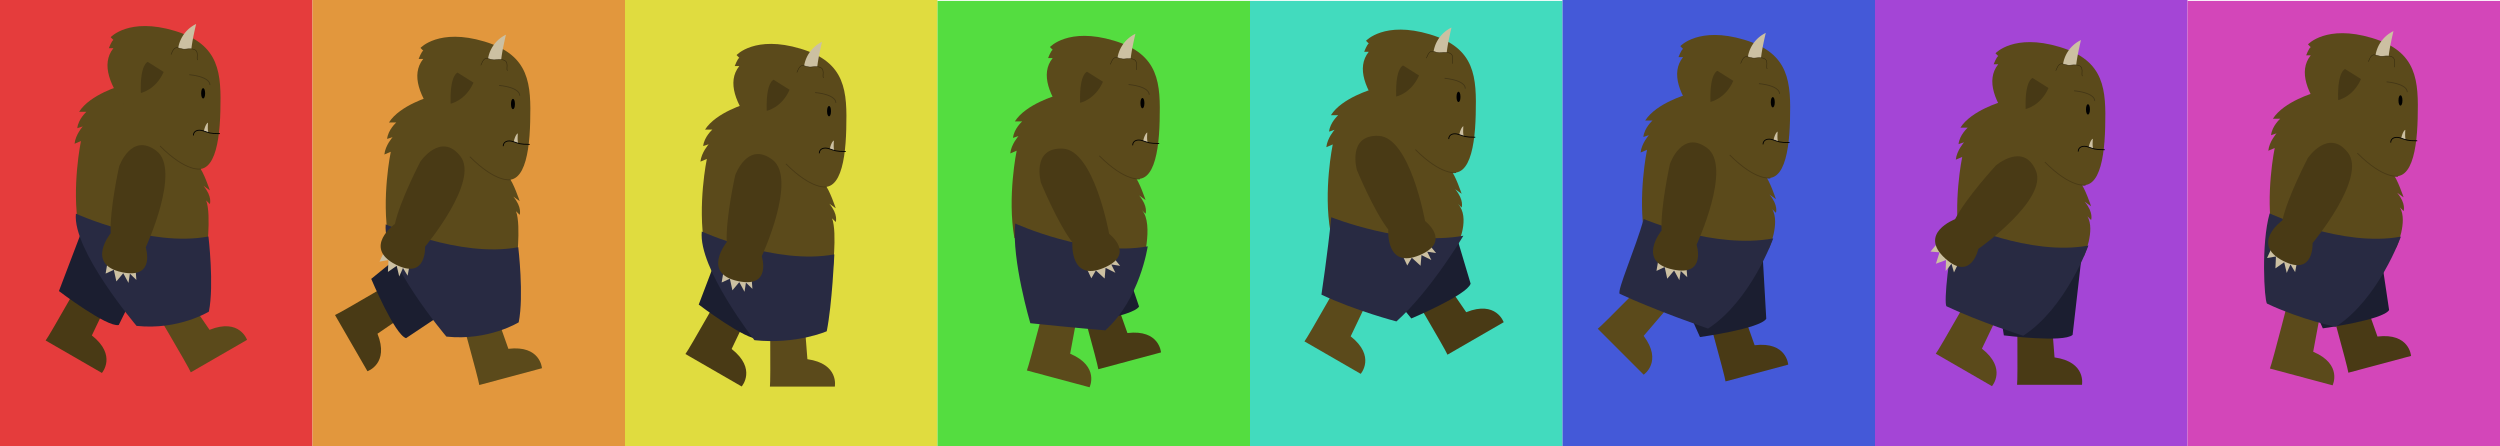 <svg id="sprite" xmlns="http://www.w3.org/2000/svg" viewBox="0 0 2800 500"><defs><style>.cls-1{fill:#e53c3c;}.cls-2{fill:#493a15;}.cls-3{fill:#1b1e30;}.cls-11,.cls-4,.cls-9{fill:#5b4a1b;}.cls-5{fill:#282a42;}.cls-6{fill:#ccc0a2;}.cls-10,.cls-7{fill:none;}.cls-7{stroke:#493a15;}.cls-10,.cls-11,.cls-7,.cls-9{stroke-miterlimit:10;}.cls-8{fill:#473915;}.cls-9{stroke:#2d230b;stroke-width:0.5px;}.cls-10{stroke:#443716;}.cls-11{stroke:#000;}.cls-12{fill:#e2973d;}.cls-13{fill:#e0dc3f;}.cls-14{fill:#54dd40;}.cls-15{fill:#42dbbe;}.cls-16{fill:#4459d8;}.cls-17{fill:#a445d6;}.cls-18{fill:#d346b9;}</style></defs><title>trollwalk</title><rect class="cls-1" width="350" height="500"/><path class="cls-2" d="M98.2,299.78s-42.62,75.88-47.09,81.57l63,36.35s17.23-19.61-11.24-42l28.33-59.3Z"/><path class="cls-3" d="M93,255,66,326s54,41,67,38l39-79Z"/><path class="cls-4" d="M166.6,335.41S211,410.27,213.69,417l63-36.35s-8.37-24.73-42-11.24l-37.2-54.19Z"/><path class="cls-4" d="M135.2,96s-34.29,9.72-46.58,29.18h8.19s-9.21,8.19-10.24,18.42l6.14-2S84.52,150.72,83.5,161l7.17-3.07s-10.75,51.7-2.56,97.77l142.82,32.25s6.14-47.09,0-63.47l4.1,4.09s3.07-8.19-7.17-20.47l7.17,5.11s-7.17-21.5-12.29-26.61S135.2,96,135.2,96Z"/><path class="cls-5" d="M85,239.28s82.93,37.88,148.45,25.6c0,0,6.51,54.12.51,84.12,0,0-34,21-81,16C153,365,80.94,280.24,85,239.28Z"/><polygon class="cls-6" points="120.2 295.15 118.28 306.43 127.46 302.15 130.34 315.19 138.04 306 143.9 316.85 145.48 306.53 152.74 313.53 151.78 301.2 120.2 295.15"/><path class="cls-2" d="M163.21,277.05s40.2-86.74,12-108.08-41.77,17.43-41.77,17.43-10.74,48-9.45,74.84c0,0-28.5,34.93,12.67,43.67C174.77,313,163.21,277.05,163.21,277.05Z"/><path class="cls-4" d="M123.94,41.68s20.48-22.52,71.67-7.16,52.21,48.12,51.19,90.09-9.21,82.93-43,56.31S98.35,89.8,127,54h-5.12S125,45.78,127,44.75Z"/><path class="cls-7" d="M224.78,189.24s-15.86,4-45.55-25.72"/><path class="cls-8" d="M165.52,69.33s-8.46,2.13-7.85,32.41c0,.78,0,1.58.07,2.4,0,0,16.68-3.37,25.58-23.58Z"/><path class="cls-6" d="M199.19,57.55a36.37,36.37,0,0,1,20.48-30.71s-7.17,29.69-5.12,33.78"/><path class="cls-9" d="M221.2,67.28c-2-4.1,5-14.57-13.3-12.29-8.2,1-11.27-7.16-16.39,6.15"/><path class="cls-10" d="M235.06,95.2s1.78-8.88-23.07-11.54"/><ellipse cx="227.52" cy="104.51" rx="2.22" ry="5.77"/><path class="cls-6" d="M227.86,148.67s2-10.23,5.12-11.26c0,0-1,10.24,1,12.29Z"/><path class="cls-11" d="M246.29,149.7c-11.26,0-12.29-1-18.43-3.07s-11.26,0-11.26,5.11"/><rect class="cls-12" x="350" width="350" height="500"/><path class="cls-2" d="M456.77,305.72s-74.86,44.4-81.58,47.1l36.35,62.95s24.72-8.37,11.24-42L477,336.62Z"/><path class="cls-3" d="M474.65,264.34l-58.88,48s26.26,62.5,39,66.41l73.28-48.92Z"/><path class="cls-4" d="M512.41,340.22s23.52,83.79,24.38,91L607,412.39s-1.68-26.05-37.62-21.72l-21.9-62Z"/><path class="cls-4" d="M482.2,108s-34.29,9.72-46.58,29.18h8.19s-9.21,8.19-10.24,18.42l6.14-2s-8.19,9.21-9.21,19.45l7.17-3.07s-10.75,51.7-2.56,97.77l142.82,32.25s6.14-47.09,0-63.47l4.1,4.09s3.07-8.19-7.17-20.47l7.17,5.11s-7.17-21.5-12.29-26.61S482.2,108,482.2,108Z"/><path class="cls-5" d="M432,251.28s82.93,37.88,148.45,25.6c0,0,6.51,54.12.51,84.12,0,0-34,21-81,16C500,377,427.94,292.24,432,251.28Z"/><polygon class="cls-6" points="429.86 282.6 425.08 293 435.06 291.24 434.47 304.57 444.29 297.7 447.14 309.69 451.33 300.13 456.53 308.77 458.8 296.61 429.86 282.6"/><path class="cls-2" d="M476.09,276.24S537.37,202.86,515.65,175s-44.85,6-44.85,6-22.8,43.58-28.51,69.84c0,0-36.56,26.37.94,45.47C478,314,476.09,276.24,476.09,276.24Z"/><path class="cls-4" d="M470.94,53.68s20.48-22.52,71.67-7.16,52.21,48.12,51.19,90.09-9.21,82.93-43,56.31S445.35,101.8,474,66h-5.12S472,57.78,474,56.75Z"/><path class="cls-7" d="M571.78,201.24s-15.86,4-45.55-25.72"/><path class="cls-8" d="M512.52,81.33s-8.46,2.13-7.85,32.41c0,.78,0,1.58.07,2.4,0,0,16.68-3.37,25.58-23.58Z"/><path class="cls-6" d="M546.19,69.55a36.37,36.37,0,0,1,20.48-30.71s-7.17,29.69-5.12,33.78"/><path class="cls-9" d="M568.2,79.28c-2-4.1,5-14.57-13.3-12.29-8.2,1-11.27-7.16-16.39,6.15"/><path class="cls-10" d="M582.06,107.2s1.78-8.88-23.07-11.54"/><ellipse cx="574.52" cy="116.51" rx="2.22" ry="5.77"/><path class="cls-6" d="M574.86,160.67s2-10.23,5.12-11.26c0,0-1,10.24,1,12.29Z"/><path class="cls-11" d="M593.29,161.7c-11.26,0-12.29-1-18.43-3.07s-11.26,0-11.26,5.11"/><rect class="cls-13" x="700" width="350" height="500"/><path class="cls-2" d="M814.77,314.92s-42.63,75.88-47.1,81.57l63,36.35s17.24-19.61-11.24-42l28.33-59.3Z"/><path class="cls-3" d="M809.57,270.14l-27,71s54,41,67,38l39-79Z"/><path class="cls-4" d="M862.31,338.81s1,87,0,94.19H935s5.12-25.6-30.71-30.71l-5.12-65.53Z"/><path class="cls-4" d="M836.2,116s-34.29,9.72-46.58,29.18h8.19s-9.21,8.19-10.24,18.42l6.14-2s-8.19,9.21-9.21,19.45l7.17-3.07s-10.75,51.7-2.56,97.77l142.82,32.25s6.14-47.09,0-63.47l4.1,4.09s3.07-8.19-7.17-20.47l7.17,5.11s-7.17-21.5-12.29-26.61S836.2,116,836.2,116Z"/><path class="cls-5" d="M786,259.28s82.93,37.88,148.45,25.6c0,0-2.49,56.12-8.49,86.12,0,0-34,15-81,10C845,381,781.94,300.24,786,259.28Z"/><polygon class="cls-6" points="810.17 305.12 808.24 316.41 817.43 312.12 820.31 325.16 828.01 315.98 833.87 326.82 835.45 316.5 842.71 323.5 841.75 311.17 810.17 305.12"/><path class="cls-2" d="M853.18,287s40.2-86.74,12-108.08-41.77,17.43-41.77,17.43-10.74,48-9.46,74.84c0,0-28.49,34.94,12.68,43.68C864.74,323,853.18,287,853.18,287Z"/><path class="cls-4" d="M824.94,61.68s20.48-22.52,71.67-7.16,52.21,48.12,51.19,90.09-9.21,82.93-43,56.31S799.35,109.8,828,74h-5.12S826,65.78,828,64.75Z"/><path class="cls-7" d="M925.78,209.24s-15.86,4-45.55-25.72"/><path class="cls-8" d="M866.52,89.33s-8.46,2.13-7.85,32.41c0,.78,0,1.58.07,2.4,0,0,16.68-3.37,25.58-23.58Z"/><path class="cls-6" d="M900.19,77.55a36.37,36.37,0,0,1,20.48-30.71s-7.17,29.69-5.12,33.78"/><path class="cls-9" d="M922.2,87.28c-2-4.1,5-14.57-13.3-12.29-8.2,1-11.27-7.16-16.39,6.15"/><path class="cls-10" d="M936.06,115.2s1.78-8.88-23.07-11.54"/><ellipse cx="928.52" cy="124.51" rx="2.22" ry="5.77"/><path class="cls-6" d="M928.86,168.67s2-10.23,5.12-11.26c0,0-1,10.24,1,12.29Z"/><path class="cls-11" d="M947.29,169.7c-11.26,0-12.29-1-18.43-3.07s-11.26,0-11.26,5.11"/><rect class="cls-14" x="1050" y="1" width="350" height="500"/><path class="cls-2" d="M1205.73,322.53s23.52,83.79,24.38,91l70.22-18.82s-1.68-26-37.62-21.71l-21.91-62Z"/><path class="cls-3" d="M1170.39,294.54l31.11,69.3s67.18-9.2,74.25-20.51l-28.29-83.44Z"/><path class="cls-4" d="M1174.48,323.94s-21.54,84.32-24.38,91l70.21,18.81s11.57-23.39-21.72-37.61l12-64.62Z"/><path class="cls-4" d="M1183.2,106.82s-34.29,9.73-46.58,29.18h8.19s-9.21,8.19-10.24,18.43l6.14-2.05s-8.19,9.22-9.21,19.45l7.17-3.07s-10.75,51.71-2.56,97.78l142.82,32.25s14.07-47.79,0-63.48l4.1,4.1s3.07-8.19-7.17-20.48l7.17,5.12s-7.17-21.5-12.29-26.62S1183.2,106.82,1183.2,106.82Z"/><path class="cls-5" d="M1137,250.28s82.93,37.88,148.45,25.6c0,0-8.49,59.12-47.49,94.12,0,0-37-3-84-8C1154,362,1132.94,291.24,1137,250.28Z"/><polygon class="cls-6" points="1217.4 301.34 1222.29 311.69 1227.36 302.91 1237.19 311.94 1238.23 300 1249.26 305.52 1244.63 296.17 1254.59 297.74 1246.73 288.18 1217.4 301.34"/><path class="cls-2" d="M1242.24,261.85s-16.82-94.12-52.16-95.42-24.22,38.23-24.22,38.23,18.73,45.48,35.18,66.73c0,0-3.3,45,35.44,28.51C1272.34,284.67,1242.24,261.85,1242.24,261.85Z"/><path class="cls-4" d="M1175.94,52.68s20.48-22.52,71.67-7.16,52.21,48.12,51.19,90.09-9.21,82.93-43,56.31S1150.35,100.8,1179,65h-5.12s3.08-8.19,5.12-9.22Z"/><path class="cls-7" d="M1276.78,200.24s-15.86,4-45.55-25.72"/><path class="cls-8" d="M1217.52,80.33s-8.46,2.13-7.85,32.41c0,.78,0,1.58.07,2.4,0,0,16.68-3.37,25.58-23.58Z"/><path class="cls-6" d="M1251.19,68.55a36.37,36.37,0,0,1,20.48-30.71s-7.17,29.69-5.12,33.78"/><path class="cls-9" d="M1273.2,78.28c-2-4.1,5-14.57-13.3-12.29-8.2,1-11.27-7.16-16.39,6.15"/><path class="cls-10" d="M1287.06,106.2s1.78-8.88-23.07-11.54"/><ellipse cx="1279.52" cy="115.51" rx="2.22" ry="5.77"/><path class="cls-6" d="M1279.86,159.67s2.05-10.23,5.12-11.26c0,0-1,10.24,1,12.29Z"/><path class="cls-11" d="M1298.29,160.7c-11.26,0-12.29-1-18.43-3.07s-11.26,0-11.26,5.11"/><rect class="cls-15" x="1400" y="1" width="350" height="500"/><path class="cls-2" d="M1574.07,315.68s44.4,74.85,47.1,81.57l62.95-36.35s-8.36-24.72-41.95-11.24L1605,295.47Z"/><path class="cls-3" d="M1532.69,297.79l48,58.88s62.51-26.26,66.41-39L1629,257Z"/><path class="cls-4" d="M1508.08,300.78s-42.62,75.88-47.09,81.57l63,36.35s17.23-19.61-11.24-42l28.33-59.3Z"/><path class="cls-4" d="M1537.2,99.82s-34.29,9.73-46.58,29.18h8.19s-9.21,8.19-10.24,18.43l6.14-2.05s-8.19,9.22-9.21,19.45l7.17-3.07s-10.75,51.71-2.56,97.78L1633,273s14-29-.07-44.69l4.1,4.1s3.07-8.19-7.17-20.48l7.17,5.12s-7.17-21.5-12.29-26.62S1537.2,99.82,1537.2,99.82Z"/><path class="cls-5" d="M1491,243.28s82.44,33,148,20.72c0,0-36,61-75,96,0,0-46-12-84-30C1480,330,1486.94,284.24,1491,243.28Z"/><polygon class="cls-6" points="1571.23 287.06 1576.13 297.4 1581.19 288.63 1591.03 297.65 1592.07 285.71 1603.09 291.24 1598.47 281.88 1608.43 283.45 1600.57 273.9 1571.23 287.06"/><path class="cls-2" d="M1596.08,247.56s-16.82-94.11-52.16-95.42-24.22,38.24-24.22,38.24,18.73,45.48,35.18,66.73c0,0-3.3,45,35.44,28.5C1626.18,270.38,1596.08,247.56,1596.08,247.56Z"/><path class="cls-4" d="M1529.94,45.68s20.48-22.52,71.67-7.16,52.21,48.12,51.19,90.09-9.21,82.93-43,56.31S1504.35,93.8,1533,58h-5.12s3.08-8.19,5.12-9.22Z"/><path class="cls-7" d="M1630.78,193.24s-15.86,4-45.55-25.72"/><path class="cls-8" d="M1571.52,73.33s-8.46,2.13-7.85,32.41c0,.78,0,1.58.07,2.4,0,0,16.68-3.37,25.58-23.58Z"/><path class="cls-6" d="M1605.19,61.55a36.37,36.37,0,0,1,20.48-30.71s-7.17,29.69-5.12,33.78"/><path class="cls-9" d="M1627.2,71.28c-2-4.1,5-14.57-13.3-12.29-8.2,1-11.27-7.16-16.39,6.15"/><path class="cls-10" d="M1641.06,99.2s1.78-8.88-23.07-11.54"/><ellipse cx="1633.52" cy="108.51" rx="2.22" ry="5.77"/><path class="cls-6" d="M1633.86,152.67s2.05-10.23,5.12-11.26c0,0-1,10.24,1,12.29Z"/><path class="cls-11" d="M1652.29,153.7c-11.26,0-12.29-1-18.43-3.07s-11.26,0-11.26,5.11"/><rect class="cls-16" x="1750" width="350" height="500"/><path class="cls-2" d="M1908.21,336.18s23.51,83.79,24.38,91l70.21-18.81s-1.68-26.05-37.62-21.72l-21.9-62Z"/><path class="cls-3" d="M1872.86,308.19l31.12,69.3s67.17-9.19,74.24-20.51L1974,283Z"/><path class="cls-4" d="M1856.1,301.62s-60.81,62.26-66.6,66.6l51.4,51.41s21.72-14.48,0-43.44l42.71-49.95Z"/><path class="cls-4" d="M1889.2,105.82s-34.29,9.73-46.58,29.18h8.19s-9.21,8.19-10.24,18.43l6.14-2.05s-8.19,9.22-9.21,19.45l7.17-3.07s-10.75,51.71-2.56,97.78L1981,279s13-29,3.93-44.69l4.1,4.1s3.07-8.19-7.17-20.48l7.17,5.12s-7.17-21.5-12.29-26.62S1889.2,105.82,1889.2,105.82Z"/><path class="cls-5" d="M1841,245.28s79.44,34,145,21.72c0,0-25,70-73,101,0,0-61-21-99-39C1811,325.2,1831.36,279.12,1841,245.28Z"/><polygon class="cls-6" points="1857.17 292.12 1855.24 303.41 1864.43 299.12 1867.31 312.16 1875.01 302.98 1880.87 313.82 1882.45 303.5 1889.71 310.5 1888.75 298.17 1857.17 292.12"/><path class="cls-2" d="M1900.18,274s40.2-86.74,12-108.08-41.77,17.43-41.77,17.43-10.74,48-9.46,74.84c0,0-28.49,34.94,12.68,43.68C1911.74,310,1900.18,274,1900.18,274Z"/><path class="cls-4" d="M1881.94,51.68s20.48-22.52,71.67-7.16,52.21,48.12,51.19,90.09-9.21,82.93-43,56.31S1856.35,99.8,1885,64h-5.12s3.08-8.19,5.12-9.22Z"/><path class="cls-7" d="M1982.78,199.24s-15.86,4-45.55-25.72"/><path class="cls-8" d="M1923.52,79.33s-8.46,2.13-7.85,32.41c0,.78,0,1.58.07,2.4,0,0,16.68-3.37,25.58-23.58Z"/><path class="cls-6" d="M1957.19,67.55a36.37,36.37,0,0,1,20.48-30.71s-7.17,29.69-5.12,33.78"/><path class="cls-9" d="M1979.2,77.28c-2-4.1,5-14.57-13.3-12.29-8.2,1-11.27-7.16-16.39,6.15"/><path class="cls-10" d="M1993.06,105.2s1.78-8.88-23.07-11.54"/><ellipse cx="1985.52" cy="114.51" rx="2.22" ry="5.77"/><path class="cls-6" d="M1985.86,158.67s2.05-10.23,5.12-11.26c0,0-1,10.24,1,12.29Z"/><path class="cls-11" d="M2004.29,159.7c-11.26,0-12.29-1-18.43-3.07s-11.26,0-11.26,5.11"/><rect class="cls-17" x="2100" width="350" height="500"/><path class="cls-2" d="M2259.11,336.81s1,87,0,94.19h72.69s5.12-25.6-30.72-30.71L2296,334.76Z"/><path class="cls-3" d="M2232.21,300.63l12.12,75s67.27,8.5,77-.6L2332,282Z"/><path class="cls-4" d="M2215.17,314.57s-42.63,75.88-47.1,81.57L2231,432.49s17.23-19.61-11.24-42l28.33-59.3Z"/><path class="cls-4" d="M2242.2,113.82s-34.29,9.73-46.58,29.18h8.19s-9.21,8.19-10.24,18.43l6.14-2.05s-8.19,9.22-9.21,19.45l7.17-3.07s-10.75,51.71-2.56,97.78L2334,287s13-29,3.93-44.69l4.1,4.1s3.07-8.19-7.17-20.48l7.17,5.12s-7.17-21.5-12.29-26.62S2242.2,113.82,2242.2,113.82Z"/><path class="cls-5" d="M2192,249s81.48,38.29,147,26c0,0-25,70-73,101,0,0-48-15-86-33C2177,339.2,2182.32,282.83,2192,249Z"/><polygon class="cls-6" points="2169.47 272.95 2162.16 281.76 2172.26 282.64 2168.24 295.37 2179.5 291.27 2179.15 303.6 2185.67 295.44 2188.46 305.14 2193.8 293.98 2169.47 272.95"/><path class="cls-2" d="M2215.77,278.78s78.18-55,64.43-87.6-44.89-5.79-44.89-5.79-33.3,36.19-45.61,60.09c0,0-42.14,16-10.85,44.16C2207.8,315.7,2215.77,278.78,2215.77,278.78Z"/><path class="cls-4" d="M2234.94,59.68s20.48-22.52,71.67-7.16,52.21,48.12,51.19,90.09-9.21,82.93-43,56.31S2209.35,107.8,2238,72h-5.12s3.08-8.19,5.12-9.22Z"/><path class="cls-7" d="M2335.78,207.24s-15.86,4-45.55-25.72"/><path class="cls-8" d="M2276.52,87.33s-8.46,2.13-7.85,32.41c0,.78,0,1.58.07,2.4,0,0,16.68-3.37,25.58-23.58Z"/><path class="cls-6" d="M2310.19,75.55a36.37,36.37,0,0,1,20.48-30.71s-7.17,29.69-5.12,33.78"/><path class="cls-9" d="M2332.2,85.28c-2-4.1,5-14.57-13.3-12.29-8.2,1-11.27-7.16-16.39,6.15"/><path class="cls-10" d="M2346.06,113.2s1.78-8.88-23.07-11.54"/><ellipse cx="2338.52" cy="122.51" rx="2.22" ry="5.77"/><path class="cls-6" d="M2338.86,166.67s2-10.23,5.12-11.26c0,0-1,10.24,1,12.29Z"/><path class="cls-11" d="M2357.29,167.7c-11.26,0-12.29-1-18.43-3.07s-11.26,0-11.26,5.11"/><rect class="cls-18" x="2450" y="1" width="350" height="500"/><path class="cls-2" d="M2605.8,326.44s23.51,83.79,24.37,91l70.22-18.81s-1.68-26.05-37.62-21.72l-21.9-62Z"/><path class="cls-3" d="M2570.45,298.45l31.12,69.3s67.17-9.19,74.24-20.51L2662,254.63Z"/><path class="cls-4" d="M2566.66,321.75s-21.53,84.32-24.37,91l70.21,18.82s11.57-23.4-21.72-37.62l12-64.62Z"/><path class="cls-4" d="M2592.2,103.82s-34.29,9.73-46.58,29.18h8.19s-9.21,8.19-10.24,18.43l6.14-2.05s-8.19,9.22-9.21,19.45l7.17-3.07s-10.75,51.71-2.56,97.78L2684,277s13-29,3.93-44.69l4.1,4.1s3.07-8.19-7.17-20.48l7.17,5.12s-7.17-21.5-12.29-26.62S2592.2,103.82,2592.2,103.82Z"/><path class="cls-5" d="M2542,239s81.48,38.29,147,26c0,0-25,70-73,101,0,0-39-8-77-26C2536,336.2,2532.32,272.83,2542,239Z"/><polygon class="cls-6" points="2543.86 278.6 2539.08 289 2549.06 287.24 2548.47 300.57 2558.29 293.7 2561.14 305.69 2565.33 296.13 2570.53 304.77 2572.8 292.61 2543.86 278.6"/><path class="cls-2" d="M2590.09,272.24s61.28-73.38,39.56-101.29-44.85,6-44.85,6-22.8,43.58-28.51,69.84c0,0-36.56,26.37.94,45.47C2592,310,2590.09,272.24,2590.09,272.24Z"/><path class="cls-4" d="M2584.94,49.68s20.48-22.52,71.67-7.16,52.21,48.12,51.19,90.09-9.21,82.93-43,56.31S2559.35,97.8,2588,62h-5.12s3.08-8.19,5.12-9.22Z"/><path class="cls-7" d="M2685.78,197.24s-15.86,4-45.55-25.72"/><path class="cls-8" d="M2626.52,77.33s-8.46,2.13-7.85,32.41c0,.78,0,1.58.07,2.4,0,0,16.68-3.37,25.58-23.58Z"/><path class="cls-6" d="M2660.19,65.55a36.37,36.37,0,0,1,20.48-30.71s-7.17,29.69-5.12,33.78"/><path class="cls-9" d="M2682.2,75.28c-2-4.1,5-14.57-13.3-12.29-8.2,1-11.27-7.16-16.39,6.15"/><path class="cls-10" d="M2696.06,103.2s1.78-8.88-23.07-11.54"/><ellipse cx="2688.52" cy="112.51" rx="2.22" ry="5.77"/><path class="cls-6" d="M2688.86,156.67s2-10.23,5.12-11.26c0,0-1,10.24,1,12.29Z"/><path class="cls-11" d="M2707.29,157.7c-11.26,0-12.29-1-18.43-3.07s-11.26,0-11.26,5.11"/></svg>
